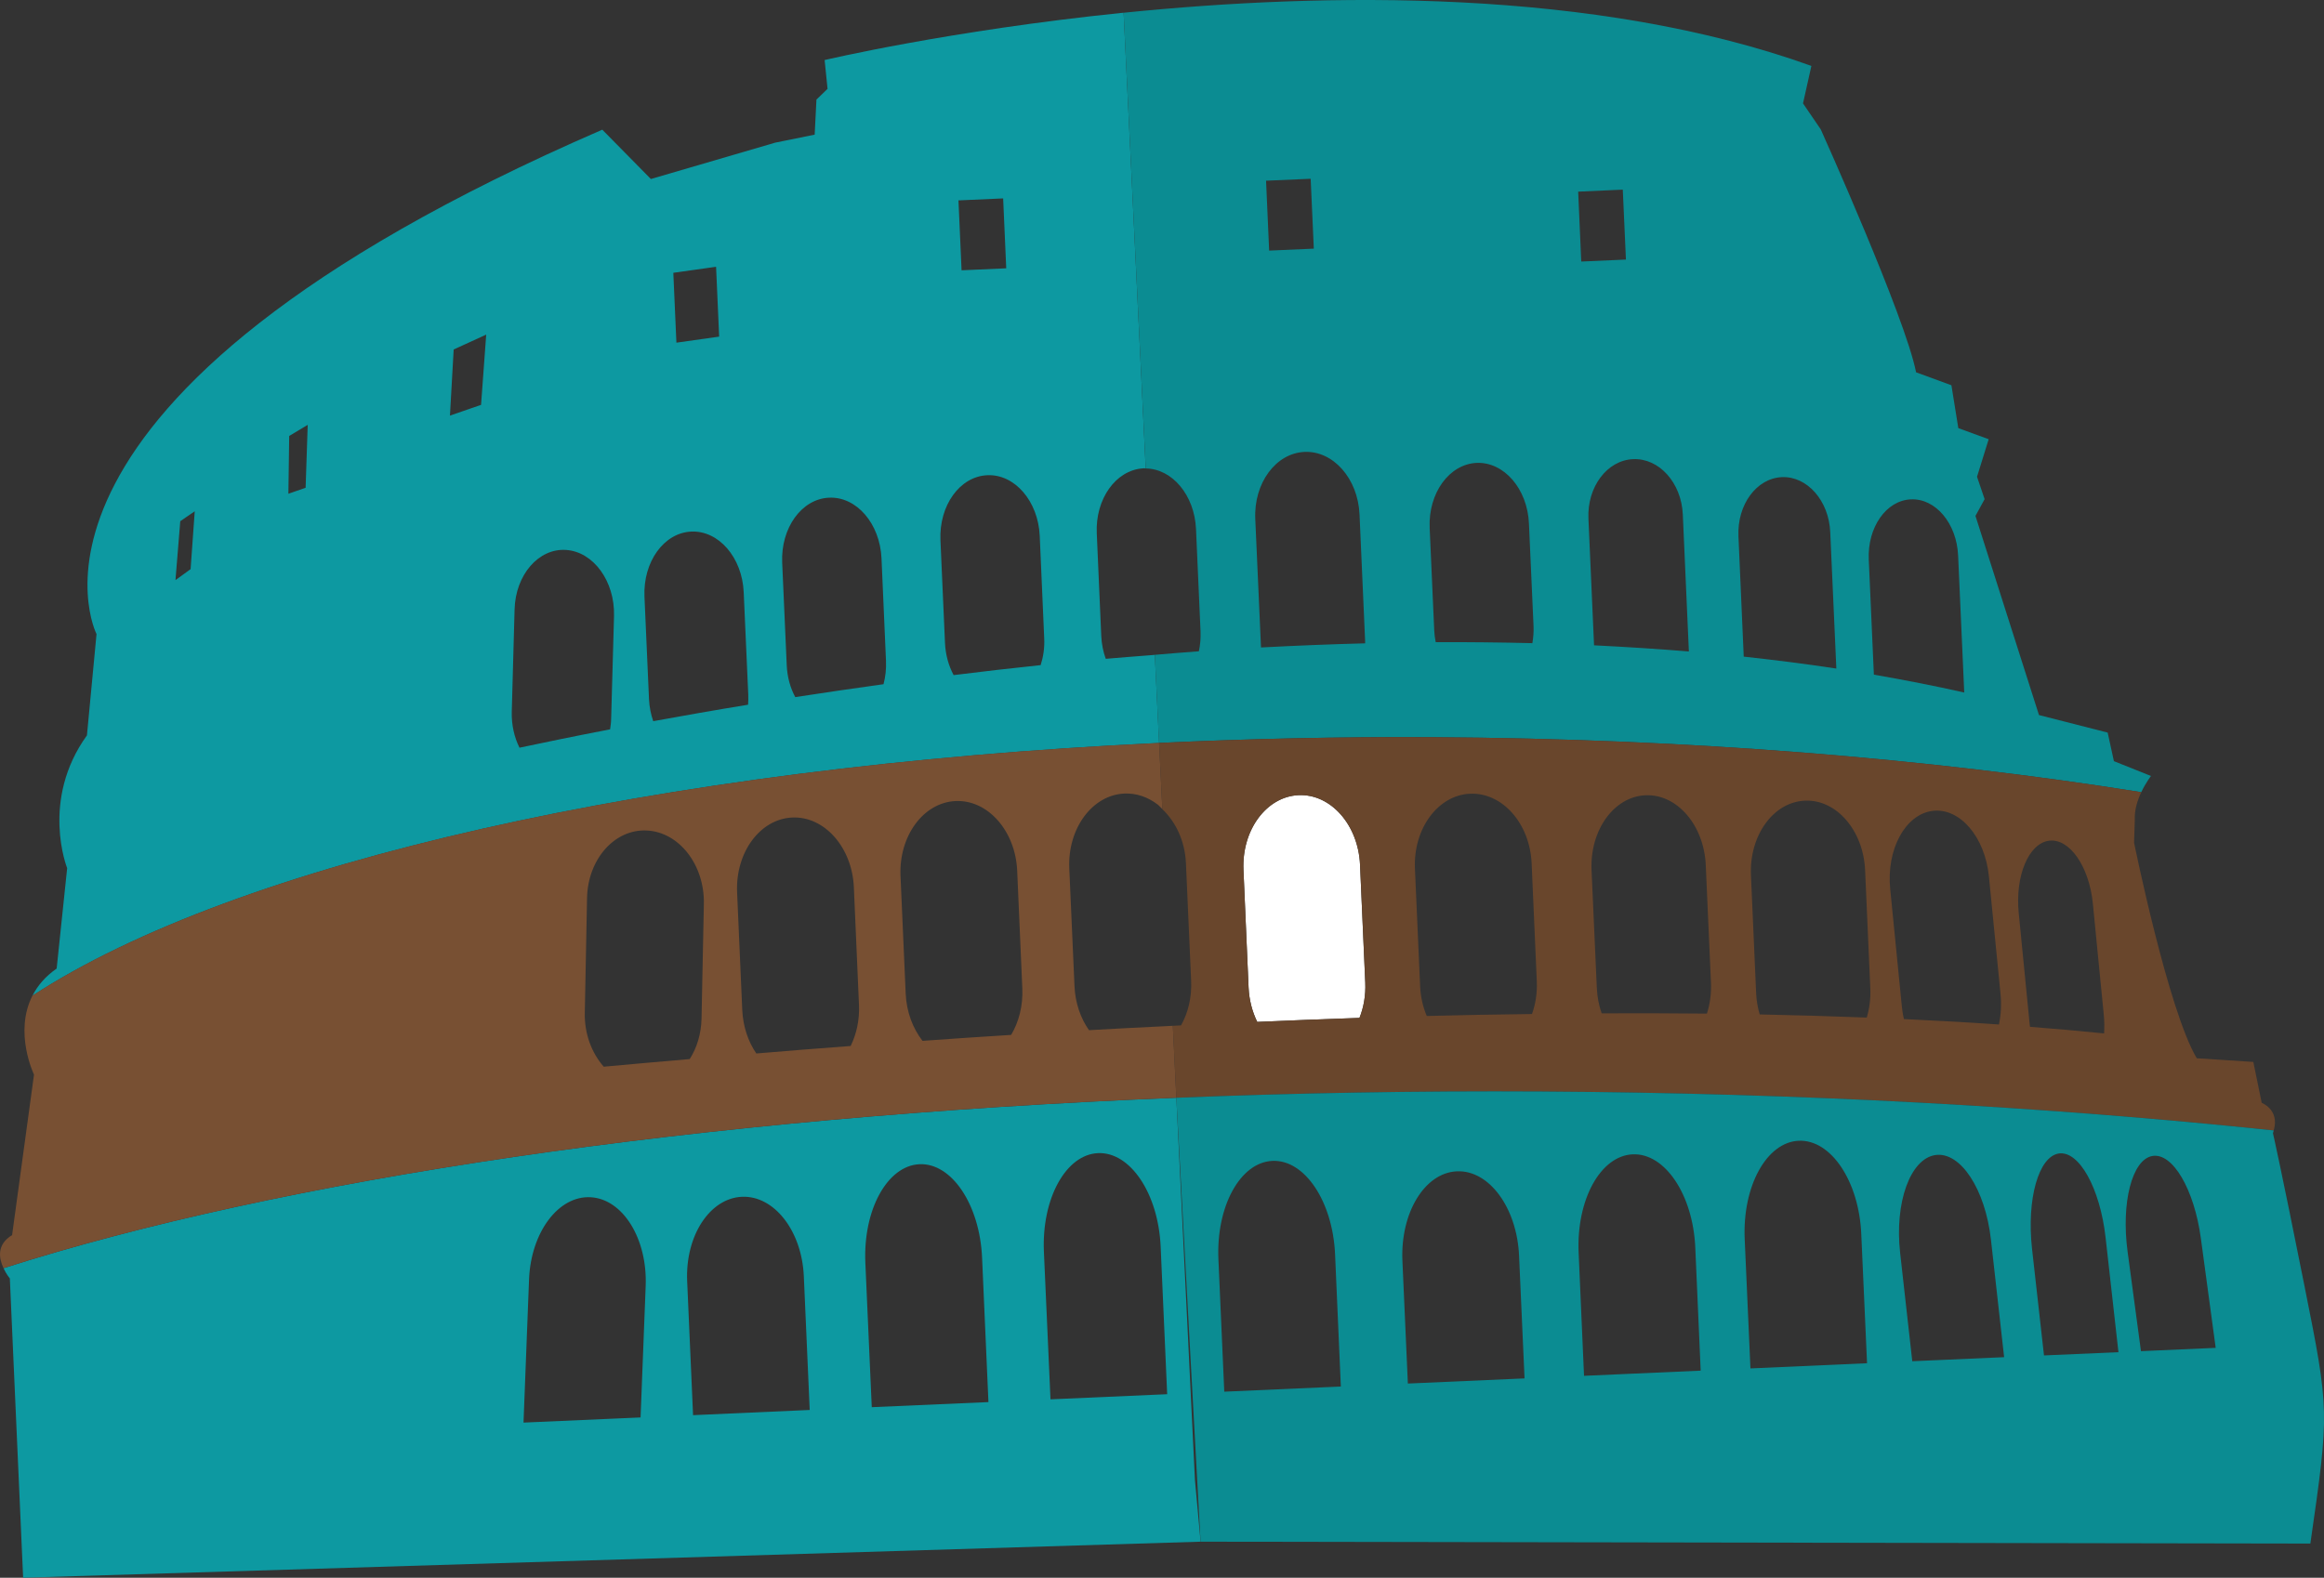 <?xml version="1.0" encoding="iso-8859-1"?>
<!-- Generator: Adobe Illustrator 17.0.0, SVG Export Plug-In . SVG Version: 6.00 Build 0)  -->
<!DOCTYPE svg PUBLIC "-//W3C//DTD SVG 1.1//EN" "http://www.w3.org/Graphics/SVG/1.1/DTD/svg11.dtd">
<svg version="1.1" id="Objects1" xmlns="http://www.w3.org/2000/svg" xmlns:xlink="http://www.w3.org/1999/xlink" x="0px" y="0px"
	 width="86.582px" height="58.797px" viewBox="0 0 86.582 58.797" style="enable-background:new 0 0 86.582 58.797;"
	 xml:space="preserve">
<rect x="0" y="0" width="86.582" height="58.797" fill="#333333" stroke="none"/>
<g>
	<path style="fill:none;" d="M42.572,17.455c-1.003,0.07-1.768,1.142-1.71,2.42l0.167,3.824c0.015,0.303,0.071,0.591,0.168,0.853
		c0.555-0.052,1.124-0.088,1.685-0.136c0.046-0.004,0.095-0.007,0.143-0.012c0.547-0.044,1.087-0.094,1.641-0.132
		c0.052-0.232,0.072-0.482,0.063-0.737l-0.169-3.822c-0.057-1.261-0.887-2.244-1.873-2.254c-0.026,0-0.053-0.009-0.08-0.007
		C42.595,17.45,42.585,17.454,42.572,17.455z"/>
	<path style="fill:none;" d="M27.707,22.068c-0.056-1.293-0.933-2.304-1.952-2.259c-1.021,0.044-1.801,1.129-1.745,2.424
		l0.169,3.819c0.014,0.293,0.071,0.57,0.157,0.823c1.097-0.2,2.278-0.409,3.534-0.614c0.007-0.12,0.013-0.246,0.007-0.372
		L27.707,22.068z"/>
	<path style="fill:none;" d="M29.31,24.789c0.019,0.441,0.134,0.847,0.318,1.19c1.059-0.161,2.155-0.324,3.288-0.481
		c0.072-0.272,0.105-0.565,0.092-0.873l-0.167-3.818c-0.059-1.296-0.932-2.308-1.954-2.26c-1.019,0.043-1.804,1.128-1.746,2.425
		L29.31,24.789z"/>
	<path style="fill:none;" d="M35.036,20.134l0.169,3.821c0.02,0.444,0.137,0.856,0.322,1.204c1.058-0.132,2.138-0.256,3.242-0.372
		c0.098-0.303,0.149-0.641,0.133-0.994l-0.167-3.822c-0.057-1.295-0.934-2.309-1.953-2.261
		C35.758,17.753,34.98,18.837,35.036,20.134z"/>
	<path style="fill:none;" d="M46.766,19.34l0.21,4.713c0,0.026,0.003,0.053,0.004,0.076c1.28-0.068,2.575-0.121,3.879-0.154
		c0-0.035,0-0.061-0.001-0.093l-0.208-4.713c-0.06-1.333-0.977-2.375-2.051-2.328C47.529,16.89,46.705,18.01,46.766,19.34z"/>
	
		<rect x="65.576" y="3.681" transform="matrix(-0.05 -0.999 0.999 -0.05 64.737 71.56)" style="fill:none;" width="1.667" height="2.609"/>
	<path style="fill:none;" d="M55.011,17.249c-1.021,0.048-1.804,1.129-1.748,2.423l0.17,3.82c0.007,0.152,0.026,0.301,0.055,0.438
		c1.2-0.005,2.4,0.009,3.601,0.037c0.037-0.205,0.053-0.42,0.044-0.639l-0.171-3.819C56.907,18.216,56.033,17.206,55.011,17.249z"/>
	<path style="fill:none;" d="M64.767,19.982l0.197,4.488c1.16,0.126,2.311,0.271,3.45,0.445l-0.227-5.082
		c-0.049-1.174-0.859-2.092-1.802-2.051C65.437,17.825,64.716,18.81,64.767,19.982z"/>
	<path style="fill:none;" d="M59.177,19.327l0.209,4.721c1.183,0.059,2.359,0.133,3.533,0.229l-0.226-5.107
		c-0.053-1.182-0.883-2.104-1.854-2.06C59.872,17.151,59.124,18.145,59.177,19.327z"/>
	<path style="fill:#0D99A1;" d="M43.024,24.404c-0.048,0.004-0.097,0.007-0.143,0.012c-0.56,0.048-1.13,0.083-1.685,0.136
		c-0.097-0.262-0.153-0.55-0.168-0.853l-0.167-3.824c-0.058-1.278,0.707-2.35,1.71-2.42c0.014-0.001,0.023-0.005,0.033-0.004
		c0.027-0.002,0.054,0.007,0.08,0.007L41.861,0.475c-0.013,0-0.026,0.001-0.038,0.002c-6.464,0.662-11.101,1.761-11.101,1.761
		l0.109,1.073l-0.414,0.4l-0.066,1.307l-1.469,0.298l-4.633,1.355l-1.81-1.838C-0.834,14.923,3.596,23.63,3.596,23.63l-0.357,3.775
		c-1.745,2.419-0.737,4.948-0.737,4.948l-0.391,3.742c-0.432,0.299-0.716,0.647-0.901,1.01c7.569-4.928,23.173-8.529,41.973-9.417
		L43.024,24.404z M24.336,26.876c-0.086-0.253-0.144-0.53-0.157-0.823l-0.169-3.819c-0.056-1.295,0.724-2.38,1.745-2.424
		c1.02-0.045,1.896,0.966,1.952,2.259l0.17,3.821c0.006,0.127,0,0.252-0.007,0.372C26.615,26.467,25.433,26.676,24.336,26.876z
		 M38.736,19.971l0.167,3.822c0.017,0.353-0.035,0.69-0.133,0.994c-1.105,0.116-2.185,0.24-3.242,0.372
		c-0.186-0.347-0.303-0.76-0.322-1.204l-0.169-3.821c-0.057-1.297,0.722-2.381,1.746-2.424
		C37.802,17.662,38.679,18.676,38.736,19.971z M37.373,7.394l0.115,2.605l-1.664,0.074l-0.116-2.605L37.373,7.394z M26.678,9.942
		l0.115,2.603L25.2,12.77l-0.115-2.604L26.678,9.942z M16.902,13.024l1.212-0.554l-0.192,2.618l-1.159,0.4L16.902,13.024z
		 M10.774,16.247l0.69-0.414l-0.078,2.345L10.744,18.4L10.774,16.247z M30.887,18.547c1.022-0.048,1.896,0.964,1.954,2.26
		l0.167,3.818c0.014,0.308-0.02,0.601-0.092,0.873c-1.133,0.156-2.229,0.319-3.288,0.481c-0.185-0.343-0.299-0.749-0.318-1.19
		l-0.169-3.817C29.083,19.674,29.868,18.59,30.887,18.547z M6.716,19.423l0.539-0.369L7.101,21.21l-0.564,0.409L6.716,19.423z
		 M19.066,26.528l0.105-3.816c0.034-1.292,0.896-2.285,1.915-2.218c1.024,0.065,1.824,1.169,1.79,2.46l-0.107,3.821
		c-0.001,0.142-0.02,0.272-0.039,0.405c-1.28,0.246-2.412,0.479-3.376,0.684C19.16,27.477,19.054,27.015,19.066,26.528z"/>
	<path style="fill:#0B8C92;" d="M41.861,0.475l0.824,16.983c0.986,0.01,1.816,0.994,1.873,2.254l0.169,3.822
		c0.01,0.255-0.011,0.505-0.063,0.737c-0.554,0.038-1.094,0.088-1.641,0.132l0.158,3.283c3.318-0.156,6.731-0.234,10.221-0.213
		c9.523,0.055,18.488,0.793,26.372,2.048c0.17-0.356,0.362-0.603,0.362-0.603l-1.381-0.552l-0.233-1.065l-2.559-0.654l-2.366-7.421
		l0.341-0.625l-0.283-0.834l0.434-1.399l-1.131-0.413l-0.257-1.598l-1.317-0.483c-0.399-2.053-3.551-9.053-3.551-9.053l-0.661-0.968
		l0.312-1.397C59.414-0.447,49.399-0.289,41.861,0.475z M72.951,20.704l0.228,5.104c-1.104-0.249-2.229-0.468-3.367-0.666
		l-0.19-4.29c-0.053-1.199,0.649-2.203,1.568-2.243C72.111,18.567,72.899,19.505,72.951,20.704z M68.187,19.833l0.227,5.082
		c-1.14-0.174-2.29-0.318-3.45-0.445l-0.197-4.488c-0.051-1.172,0.67-2.157,1.618-2.201C67.327,17.741,68.138,18.659,68.187,19.833z
		 M62.694,19.171l0.226,5.107c-1.174-0.096-2.351-0.17-3.533-0.229l-0.209-4.721c-0.053-1.182,0.695-2.176,1.663-2.217
		C61.811,17.067,62.641,17.989,62.694,19.171z M57.089,23.968c-1.201-0.028-2.401-0.042-3.601-0.037
		c-0.028-0.137-0.048-0.286-0.055-0.438l-0.17-3.82c-0.056-1.294,0.727-2.375,1.748-2.423c1.021-0.043,1.896,0.967,1.951,2.261
		l0.171,3.819C57.142,23.548,57.126,23.762,57.089,23.968z M50.65,19.169l0.208,4.713c0.001,0.032,0.001,0.058,0.001,0.093
		c-1.304,0.034-2.599,0.086-3.879,0.154c-0.001-0.022-0.004-0.05-0.004-0.076l-0.21-4.713c-0.061-1.331,0.763-2.451,1.833-2.499
		C49.673,16.794,50.59,17.836,50.65,19.169z M60.575,9.673l-1.665,0.074l-0.114-2.605l1.662-0.075L60.575,9.673z M48.947,9.266
		l-1.664,0.073l-0.115-2.605l1.662-0.072L48.947,9.266z"/>
	<path style="fill:#0D99A1;" d="M43.825,40.91c-17.892,0.719-33.371,3.048-43.694,6.351c0.104,0.225,0.236,0.382,0.236,0.382
		l0.113,2.549l0.382,8.604l43.867-1.343l-0.21-2.288L43.825,40.91z M43.241,46.457l0.243,5.5l-4.347,0.191l-0.246-5.501
		c-0.086-1.977,0.817-3.622,2.017-3.674C42.11,42.92,43.153,44.479,43.241,46.457z M34.257,43.386
		c1.198-0.054,2.242,1.505,2.331,3.479l0.237,5.386l-4.347,0.19l-0.239-5.385C32.154,45.083,33.058,43.439,34.257,43.386z
		 M29.947,47.557l0.219,4.978c0.002,0.006,0.001,0.009,0.001,0.009l-4.347,0.194c0,0,0-0.006,0-0.012l-0.219-4.978
		c-0.076-1.689,0.839-3.094,2.039-3.148C28.84,44.547,29.871,45.867,29.947,47.557z M19.71,47.678c0.07-1.76,1.098-3.13,2.298-3.061
		c1.199,0.068,2.118,1.55,2.047,3.312l-0.19,4.894l-4.361,0.192c0.001-0.045,0.001-0.09,0.005-0.138L19.71,47.678z"/>
	<path style="fill:#FFFFFF;" d="M50.864,36.617l-0.195-4.39c-0.066-1.488-1.091-2.648-2.289-2.595
		c-1.198,0.053-2.12,1.3-2.054,2.787l0.191,4.388c0.022,0.465,0.138,0.897,0.322,1.275c1.261-0.056,2.531-0.105,3.809-0.149
		C50.806,37.538,50.885,37.089,50.864,36.617z"/>
	<path style="fill:#785033;" d="M1.267,40.047l-0.816,5.98c-0.59,0.357-0.488,0.879-0.32,1.233
		c10.323-3.303,25.803-5.631,43.694-6.351l-0.13-2.681c-0.067,0.003-0.134,0.007-0.204,0.011c-0.98,0.048-1.958,0.096-2.92,0.152
		c-0.312-0.443-0.514-1.015-0.54-1.645l-0.194-4.386c-0.065-1.485,0.854-2.733,2.053-2.787c0.451-0.02,0.877,0.133,1.238,0.408
		c0.063,0.048,0.115,0.116,0.176,0.172l-0.121-2.467c-18.8,0.889-34.403,4.489-41.973,9.417C0.507,38.474,1.267,40.047,1.267,40.047
		z M35.602,29.852c1.199-0.054,2.227,1.109,2.294,2.595l0.191,4.387c0.029,0.65-0.131,1.254-0.416,1.733
		c-1.12,0.069-2.222,0.144-3.302,0.222c-0.362-0.464-0.596-1.075-0.627-1.763l-0.193-4.386
		C33.485,31.153,34.403,29.905,35.602,29.852z M31.811,33.061l0.191,4.389c0.026,0.561-0.095,1.09-0.31,1.53
		c-1.209,0.09-2.382,0.183-3.515,0.279c-0.304-0.442-0.494-1.001-0.524-1.618l-0.192-4.387c-0.065-1.487,0.854-2.734,2.054-2.788
		C30.715,30.413,31.743,31.574,31.811,33.061z M21.871,33.462c0.03-1.444,1.027-2.573,2.228-2.512
		c1.204,0.059,2.153,1.282,2.124,2.732l-0.087,4.276c-0.012,0.57-0.173,1.092-0.441,1.51c-1.114,0.095-2.186,0.191-3.202,0.284
		c-0.448-0.508-0.724-1.226-0.706-2.013L21.871,33.462z"/>
	<path style="fill:#69462C;" d="M43.182,27.687l0.121,2.467c0.498,0.473,0.843,1.184,0.88,2.015l0.194,4.386
		c0.028,0.618-0.115,1.19-0.376,1.657c-0.103,0.003-0.205,0.01-0.307,0.016l0.13,2.681c4.401-0.178,8.942-0.261,13.592-0.234
		c9.679,0.056,18.896,0.57,27.292,1.451c0.229-0.774-0.447-1.028-0.447-1.028l-0.312-1.524l-2.107-0.136
		c-1.068-1.794-2.336-8.035-2.336-8.035l0.027-0.845c-0.018-0.379,0.104-0.745,0.242-1.037c-7.884-1.254-16.849-1.993-26.372-2.048
		C49.913,27.454,46.5,27.531,43.182,27.687z M46.517,36.808l-0.191-4.388c-0.066-1.487,0.855-2.734,2.054-2.787
		c1.198-0.054,2.223,1.107,2.289,2.595l0.195,4.39c0.021,0.472-0.058,0.922-0.216,1.316c-1.277,0.044-2.548,0.093-3.809,0.149
		C46.655,37.705,46.539,37.273,46.517,36.808z M54.767,29.579c1.204-0.052,2.229,1.108,2.295,2.596l0.192,4.389
		c0.02,0.438-0.046,0.854-0.179,1.225c-1.307,0.014-2.615,0.04-3.92,0.073c-0.142-0.334-0.23-0.708-0.247-1.107l-0.194-4.388
		C52.65,30.88,53.571,29.633,54.767,29.579z M77.971,33.671l0.403,4.114c0.027,0.247,0.029,0.492,0.015,0.727
		c-0.906-0.092-1.822-0.173-2.758-0.246c-0.01-0.04-0.013-0.083-0.017-0.125l-0.405-4.113c-0.139-1.39,0.37-2.598,1.13-2.698
		C77.1,31.235,77.831,32.282,77.971,33.671z M74.098,32.661l0.432,4.367c0.04,0.405,0.017,0.796-0.058,1.151
		c-1.158-0.081-2.343-0.145-3.541-0.202c-0.035-0.151-0.061-0.311-0.077-0.475l-0.433-4.37c-0.148-1.479,0.559-2.781,1.574-2.913
		C73.01,30.09,73.951,31.182,74.098,32.661z M69.486,32.432l0.193,4.392c0.019,0.385-0.03,0.756-0.132,1.097
		c-1.312-0.05-2.644-0.09-3.988-0.117c-0.074-0.249-0.121-0.516-0.133-0.792l-0.193-4.392c-0.066-1.485,0.833-2.731,2.009-2.782
		C68.414,29.784,69.422,30.945,69.486,32.432z M63.549,32.235l0.194,4.388c0.017,0.407-0.038,0.801-0.151,1.151
		c-1.299-0.012-2.607-0.018-3.921-0.011c-0.104-0.294-0.166-0.614-0.181-0.954l-0.196-4.385c-0.064-1.487,0.835-2.738,2.009-2.787
		C62.479,29.584,63.482,30.75,63.549,32.235z"/>
	<path style="fill:#0B8C92;" d="M86.074,57.523c0.711-4.944,0.711-4.944-0.219-9.598c-0.93-4.657-1.175-5.694-1.175-5.694
		c0.016-0.038,0.018-0.068,0.028-0.104c-8.396-0.88-17.613-1.395-27.292-1.451c-4.649-0.027-9.19,0.056-13.592,0.234l0.904,16.543
		L86.074,57.523z M52.451,51.56l-0.203-4.571c-0.08-1.791,0.83-3.288,2.031-3.338c1.198-0.054,2.236,1.356,2.315,3.146l0.204,4.571
		L52.451,51.56z M71.243,50.728l-0.452-4.033c-0.213-1.878,0.376-3.509,1.309-3.65c0.936-0.141,1.861,1.267,2.073,3.146l0.492,4.386
		L71.243,50.728z M81.995,46.152l0.552,4.078l-2.784,0.123l-0.497-3.699c-0.248-1.834,0.164-3.436,0.918-3.574
		C80.94,42.943,81.748,44.318,81.995,46.152z M78.445,46.12l0.479,4.271l-2.774,0.121l-0.447-3.986c-0.201-1.84,0.243-3.424,1-3.54
		C77.457,42.876,78.238,44.276,78.445,46.12z M69.343,45.991l0.215,4.812l-4.344,0.193L65,46.181
		c-0.088-1.97,0.812-3.617,2.013-3.669C68.213,42.459,69.258,44.018,69.343,45.991z M63.159,46.495l0.201,4.584l-4.346,0.193
		l-0.201-4.587c-0.088-1.973,0.814-3.616,2.015-3.667C62.028,42.965,63.073,44.52,63.159,46.495z M45.393,46.933
		c-0.088-1.975,0.811-3.618,2.012-3.671c1.201-0.054,2.245,1.506,2.334,3.48l0.215,4.929l-4.343,0.192L45.393,46.933z"/>
</g>
</svg>
